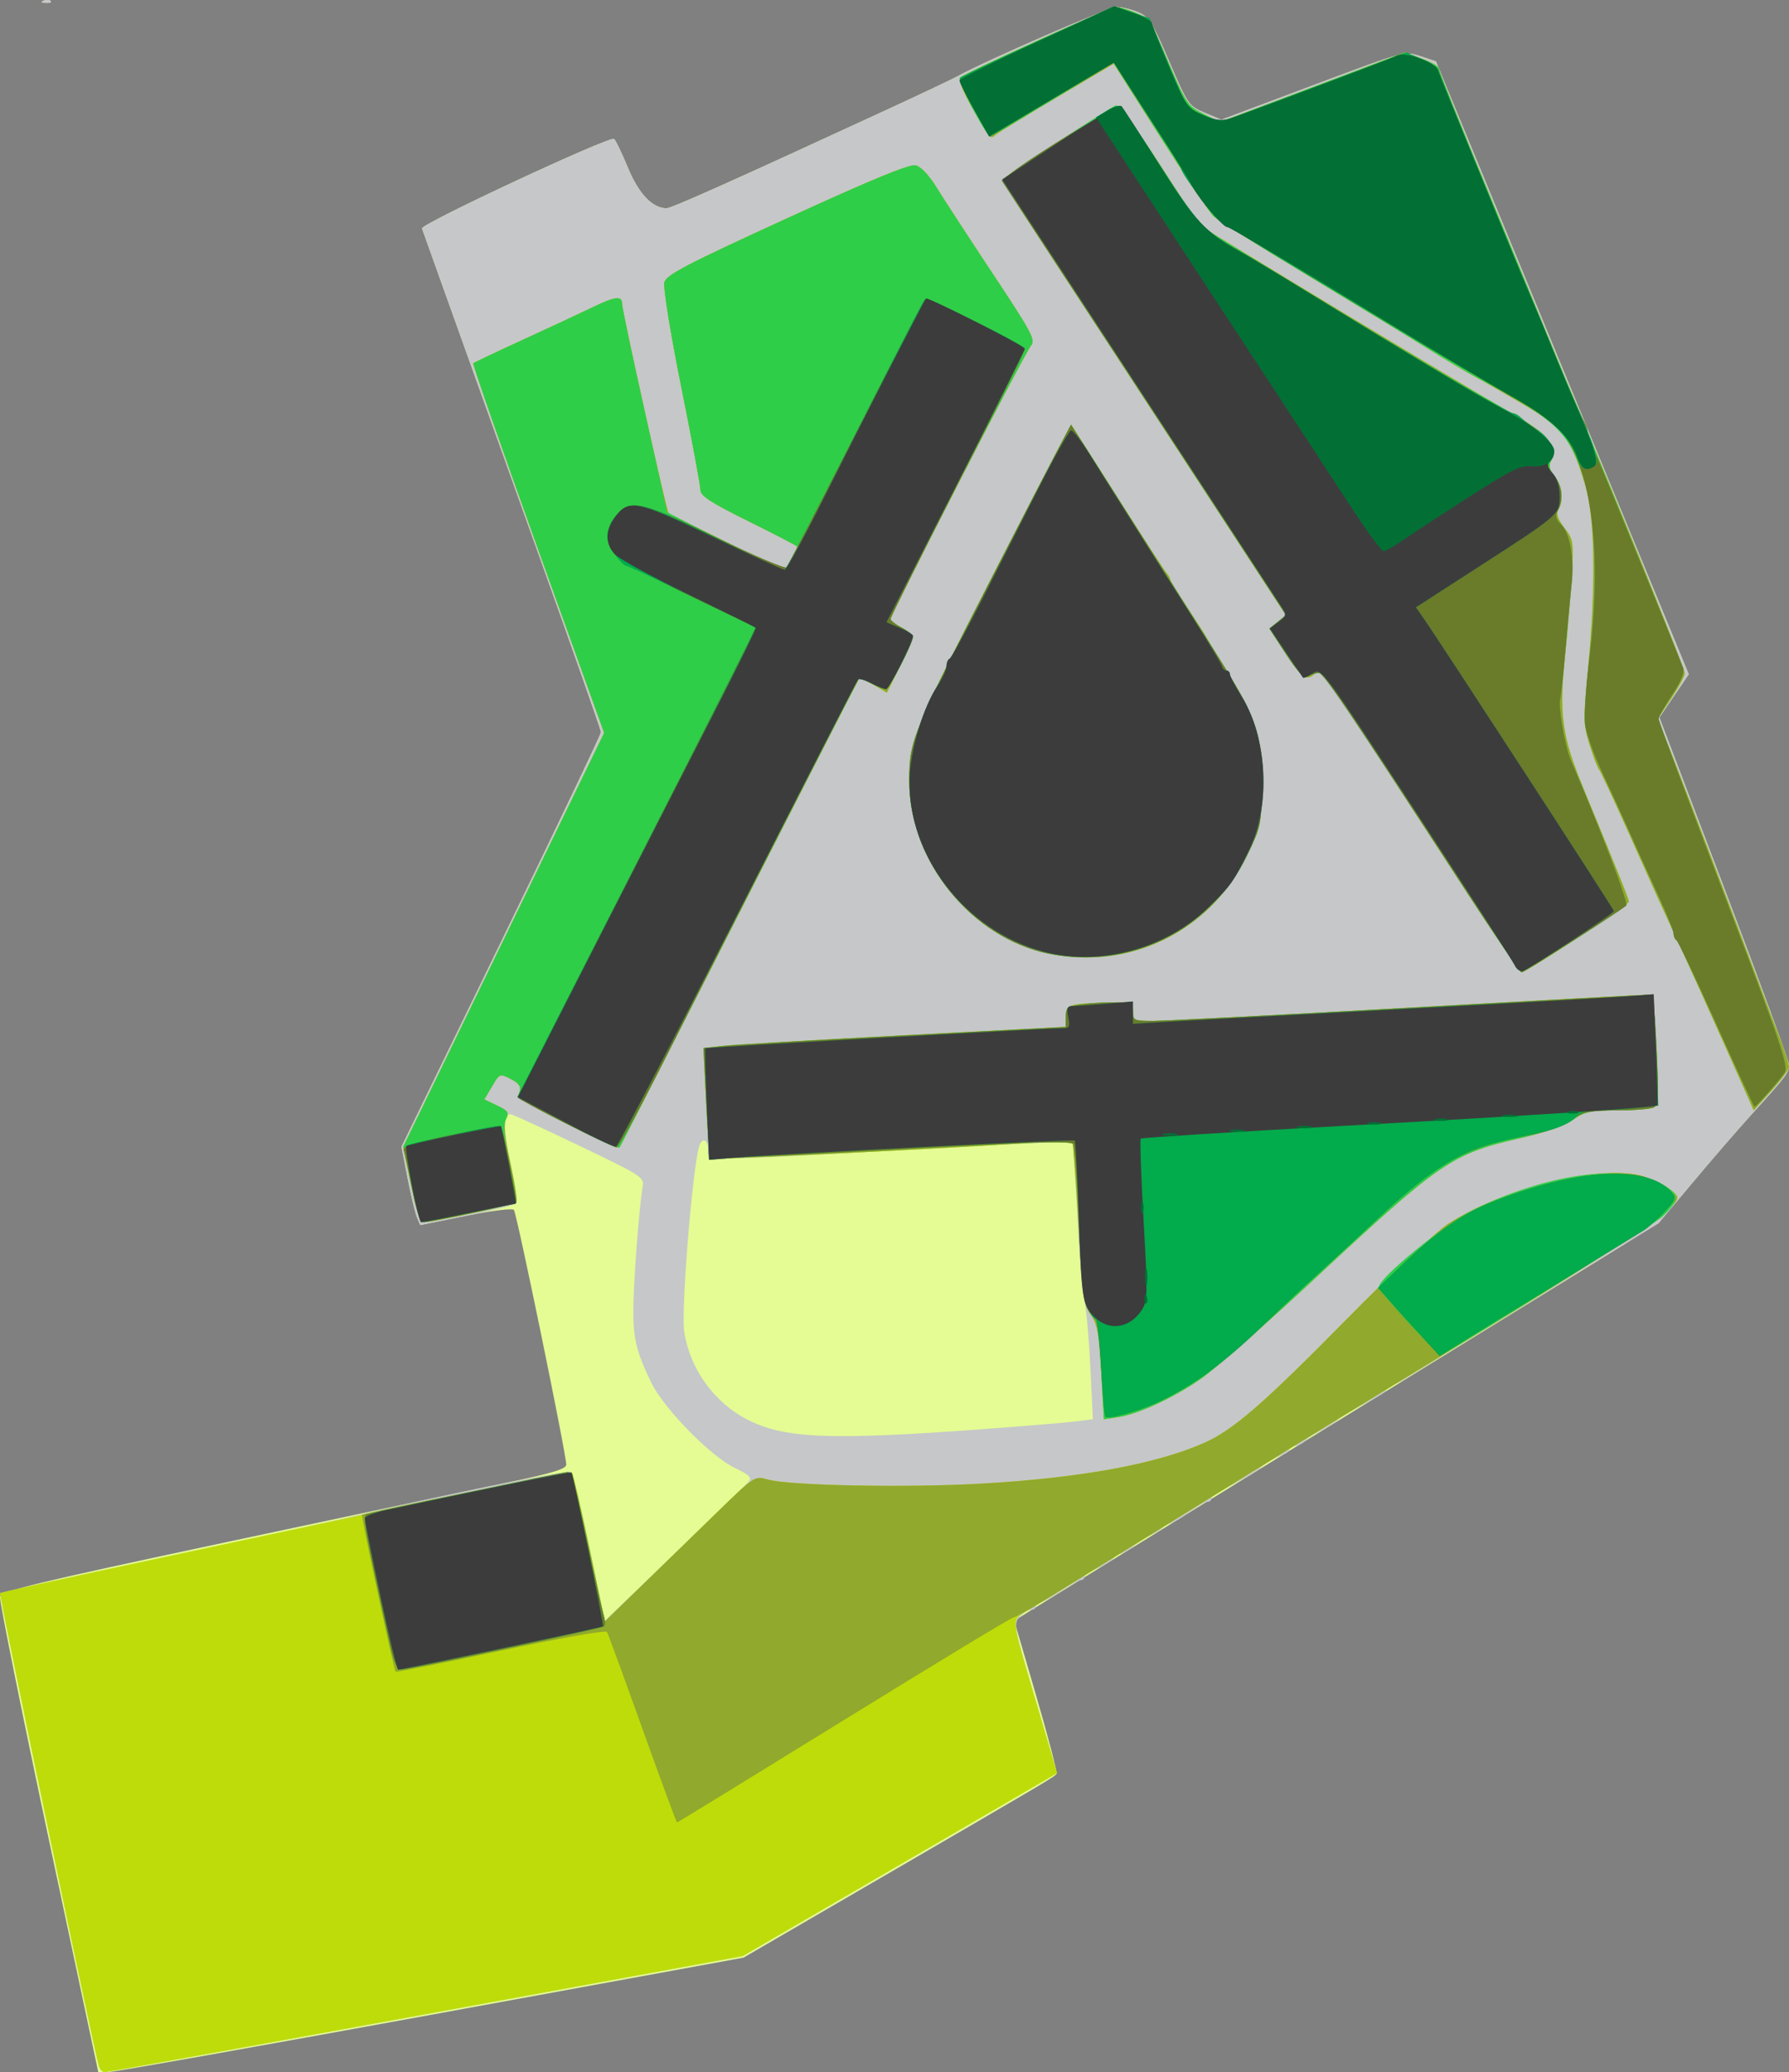 <?xml version="1.0" encoding="UTF-8" standalone="no"?>
<!-- Created with Inkscape (http://www.inkscape.org/) -->

<svg
   xmlns:dc="http://purl.org/dc/elements/1.1/"
   xmlns:cc="http://creativecommons.org/ns#"
   xmlns:rdf="http://www.w3.org/1999/02/22-rdf-syntax-ns#"
   xmlns:svg="http://www.w3.org/2000/svg"
   xmlns="http://www.w3.org/2000/svg"
   xmlns:sodipodi="http://sodipodi.sourceforge.net/DTD/sodipodi-0.dtd"
   xmlns:inkscape="http://www.inkscape.org/namespaces/inkscape"
   version="1.1"
   id="svg3450"
   width="479.825"
   height="555.879"
   viewBox="0 0 479.825 555.879"
   sodipodi:docname="Tloris_botanicni_AAAAAAAAAAAAAAAAAAAAAAAAAA.svg"
   inkscape:version="0.92.5 (2060ec1f9f, 2020-04-08)">
  <rect x="0" y="0" width="479.825" height="555.879" fill="#808080" stroke="none"/>
  <defs
     id="defs3454" />
  <sodipodi:namedview
     pagecolor="#ffffff"
     bordercolor="#666666"
     borderopacity="1"
     objecttolerance="10"
     gridtolerance="10"
     guidetolerance="10"
     inkscape:pageopacity="0"
     inkscape:pageshadow="2"
     inkscape:window-width="1294"
     inkscape:window-height="704"
     id="namedview3452"
     showgrid="false"
     inkscape:zoom="0.82661996"
     inkscape:cx="272.21493"
     inkscape:cy="393.38569"
     inkscape:window-x="72"
     inkscape:window-y="27"
     inkscape:window-maximized="1"
     inkscape:current-layer="svg3450" />
  <path
     style="display:inline;fill:#e4fc93"
     d="M 13.005,493.026 C 5.661,458.46 -0.189,429.364 0.005,428.368 c 0.301,-1.545 9.143,-3.685 60.352,-14.602 33,-7.035 67.088,-14.264 75.75,-16.065 11.984,-2.492 15.754,-3.639 15.766,-4.798 0.029,-2.717 -13.283,-67.497 -14.047,-68.36 -0.407,-0.46 -6.227,0.273 -12.932,1.628 l -12.192,2.463 -0.882,-2.128 c -0.485,-1.17 -1.616,-5.893 -2.512,-10.494 l -1.631,-8.366 26.756,-55.094 c 14.716,-30.302 26.756,-55.565 26.756,-56.141 0,-0.576 -7.986,-23.318 -17.747,-50.54 -9.761,-27.221 -20.469,-57.143 -23.795,-66.493 -3.326,-9.35 -6.236,-17.491 -6.466,-18.092 -0.443,-1.158 50.237,-24.797 51.496,-24.019 0.402,0.248 2.069,3.697 3.705,7.664 2.906,7.046 6.595,10.933 10.386,10.943 1.304,0.004 18.399,-7.647 59.334,-26.552 8.94,-4.129 17.391,-8.134 18.78,-8.899 7.582,-4.181 40.618,-18.545 42.651,-18.545 1.313,0 3.872,0.62 5.685,1.378 2.917,1.219 3.885,2.748 8.384,13.25 4.953,11.559 5.204,11.922 9.522,13.746 l 4.435,1.873 24.585,-9.228 c 24.582,-9.227 24.586,-9.228 28.786,-7.828 l 4.201,1.4 8.23,19.954 c 4.527,10.975 19.782,47.966 33.901,82.202 l 25.671,62.248 -3.936,5.796 -3.936,5.796 17.398,45.795 c 9.569,25.187 17.383,46.542 17.366,47.456 -0.039,2.052 -0.794,3.05 -9.916,13.103 -4.023,4.434 -11.305,12.855 -16.183,18.715 -8.625,10.361 -9.317,10.929 -25.119,20.642 -23.82,14.641 -148.628,91.619 -152.904,94.308 l -3.655,2.298 5.882,20.179 c 3.235,11.099 5.688,20.494 5.45,20.878 -0.48,0.777 -1.883,1.606 -50,29.572 l -33.977,19.747 -83.959,15.36 c -46.177,8.448 -85.113,15.359 -86.523,15.357 l -2.564,-0.002 z M 11.669,0.195 c 0.722,-0.289 1.584,-0.253 1.917,0.079 0.332,0.332 -0.258,0.569 -1.312,0.525 -1.165,-0.048 -1.402,-0.285 -0.604,-0.604 z"
     id="path4023"
     inkscape:connector-curvature="0" />
  <path
     style="display:inline;fill:#c6c7c9"
     d="M 26.489,554.129 C 24.984,548.893 -0.317,427.719 0.023,427.379 c 0.223,-0.223 19.739,-4.489 43.369,-9.479 23.63,-4.991 46.789,-10.02 51.464,-11.176 18.763,-4.639 57.549,-12.541 58.289,-11.876 0.434,0.39 2.648,9.536 4.92,20.324 l 4.131,19.615 18.707,-17.954 c 10.289,-9.875 19.228,-18.581 19.865,-19.349 0.939,-1.131 0.252,-1.826 -3.627,-3.67 -6.48,-3.082 -19.113,-15.976 -22.471,-22.936 -3.983,-8.257 -4.814,-11.607 -4.811,-19.399 0.003,-7.017 1.549,-27.454 2.49,-32.925 0.477,-2.772 0.162,-2.98 -17.061,-11.25 -9.651,-4.634 -17.923,-8.426 -18.383,-8.426 -1.967,0 -1.954,3.882 0.045,13.216 1.188,5.548 1.75,10.321 1.268,10.779 -0.475,0.452 -6.411,1.933 -13.191,3.291 l -12.327,2.469 -0.882,-2.128 c -0.485,-1.17 -1.616,-5.893 -2.512,-10.494 l -1.631,-8.366 26.756,-55.094 c 14.716,-30.302 26.756,-55.565 26.756,-56.141 0,-0.576 -7.986,-23.318 -17.747,-50.54 -9.761,-27.221 -20.469,-57.143 -23.795,-66.493 -3.326,-9.35 -6.236,-17.491 -6.466,-18.092 -0.443,-1.158 50.237,-24.797 51.496,-24.019 0.402,0.248 2.069,3.697 3.705,7.664 2.906,7.046 6.595,10.933 10.386,10.943 1.304,0.004 18.399,-7.647 59.334,-26.552 8.94,-4.129 17.391,-8.134 18.78,-8.899 7.582,-4.181 40.618,-18.545 42.651,-18.545 1.313,0 3.872,0.62 5.685,1.378 2.917,1.219 3.885,2.748 8.384,13.25 4.953,11.559 5.204,11.922 9.522,13.746 l 4.435,1.873 24.585,-9.228 c 24.582,-9.227 24.586,-9.228 28.786,-7.828 l 4.201,1.4 8.23,19.954 c 4.527,10.975 19.782,47.966 33.901,82.202 l 25.671,62.248 -3.936,5.796 -3.936,5.796 17.398,45.795 c 9.569,25.187 17.383,46.542 17.366,47.456 -0.039,2.052 -0.794,3.05 -9.916,13.103 -4.023,4.434 -11.301,12.85 -16.174,18.704 l -8.86,10.642 -33.259,20.375 c -18.293,11.206 -33.934,20.829 -34.759,21.385 -0.825,0.556 -2.288,1.275 -3.25,1.598 -0.963,0.323 -1.75,0.905 -1.75,1.294 0,0.388 -1.913,1.703 -4.25,2.921 -4.722,2.461 -7.992,4.382 -8.75,5.14 -0.723,0.723 -4.25,2.898 -6,3.7 -0.825,0.378 -2.095,1.275 -2.821,1.994 -0.727,0.718 -1.964,1.306 -2.75,1.306 -0.786,0 -1.429,0.398 -1.429,0.883 0,0.486 -0.787,1.148 -1.75,1.471 -1.9,0.638 -5.447,2.773 -6.25,3.761 -0.434,0.534 -4.714,2.985 -11.13,6.371 -1.028,0.543 -1.87,1.33 -1.87,1.75 0,0.42 -0.454,0.763 -1.009,0.763 -0.555,0 -2.872,1.35 -5.15,3 -2.278,1.65 -4.749,3 -5.491,3 -0.742,0 -1.35,0.34 -1.35,0.756 0,0.416 -1.298,1.331 -2.885,2.033 -1.587,0.702 -3.906,2.162 -5.153,3.244 -1.247,1.082 -2.874,1.967 -3.615,1.967 -0.741,0 -1.347,0.343 -1.347,0.763 0,0.764 -2.963,2.57 -6.25,3.81 -0.963,0.363 -1.75,1.058 -1.75,1.544 0,0.486 -0.427,0.883 -0.95,0.883 -0.522,0 -2.95,1.35 -5.395,3 -2.445,1.65 -4.942,3 -5.55,3 -0.608,0 -1.105,0.45 -1.105,1 0,0.55 -0.605,1 -1.345,1 -0.74,0 -2.108,0.843 -3.041,1.874 -1.605,1.773 -1.423,2.808 3.379,19.25 2.791,9.557 5.464,18.55 5.94,19.986 0.853,2.572 0.261,2.961 -41.352,27.173 l -42.217,24.564 -27.432,5.036 c -85.784,15.749 -142.856,26.117 -143.764,26.117 -0.568,0 -1.26,-0.787 -1.536,-1.75 z M 263.357,383.402 c 11.55,-0.852 22.974,-1.805 25.386,-2.118 l 4.386,-0.569 -0.696,-14.168 c -0.383,-7.793 -1.105,-15.743 -1.605,-17.668 -0.5,-1.925 -1.35,-12.215 -1.889,-22.866 -0.539,-10.651 -1.14,-19.525 -1.335,-19.72 -0.195,-0.195 -20.131,0.755 -44.301,2.111 -55.988,3.141 -53.446,3.143 -53.446,-0.025 0,-2.858 -1.616,-3.37 -2.366,-0.75 -1.833,6.409 -4.852,43.992 -3.983,49.598 1.552,10.016 8.008,18.992 16.979,23.605 9.859,5.07 22.17,5.573 62.87,2.571 z M 11.669,0.195 c 0.722,-0.289 1.584,-0.253 1.917,0.079 0.332,0.332 -0.258,0.569 -1.312,0.525 -1.165,-0.048 -1.402,-0.285 -0.604,-0.604 z"
     id="path4021"
     inkscape:connector-curvature="0"
     inkscape:label="ceste" />
  <path
     style="display:inline;fill:#bedc09"
     d="M 26.489,554.129 C 24.999,548.943 -0.319,427.721 0.018,427.384 0.375,427.027 27.283,421.232 124.109,400.659 c 15.814,-3.36 28.998,-5.864 29.298,-5.563 0.3,0.3 2.409,9.393 4.686,20.207 l 4.14,19.661 9.562,-9.291 c 5.259,-5.11 14.293,-13.903 20.076,-19.541 10.475,-10.212 10.527,-10.246 13.978,-9.256 5.823,1.67 37.422,2.276 57.64,1.106 26.371,-1.527 46.51,-5.212 59.367,-10.865 7.816,-3.436 15.884,-10.429 38.268,-33.171 12.226,-12.421 24.221,-23.685 27.364,-25.695 14.209,-9.089 37.893,-15.299 50.267,-13.179 4.346,0.745 11.081,4.493 11.094,6.175 0.026,3.278 -15.989,13.741 -90.262,58.972 -6.177,3.762 -18.882,11.584 -28.232,17.383 -20.814,12.908 -49.484,30.614 -55.306,34.157 -5.081,3.092 -5.274,0.749 2.122,25.764 l 5.364,18.144 -42.158,24.53 -42.158,24.53 -27.432,5.036 c -85.784,15.749 -142.856,26.117 -143.764,26.117 -0.568,0 -1.26,-0.787 -1.536,-1.75 z M 295.361,368.105 c -0.605,-10.485 -1.079,-13.085 -2.811,-15.429 -1.778,-2.405 -2.204,-4.981 -2.901,-17.558 -0.449,-8.107 -1.08,-18.056 -1.401,-22.109 l -0.584,-7.37 -6.653,0.594 c -11.915,1.064 -90.116,5.016 -90.524,4.575 -0.218,-0.236 -0.718,-7.01 -1.111,-15.052 l -0.714,-14.623 5.348,-0.582 c 2.941,-0.32 24.81,-1.597 48.598,-2.837 l 43.25,-2.255 v -2.683 c 0,-3.269 0.507,-3.457 10.25,-3.801 7.741,-0.273 7.75,-0.27 7.75,2.315 0,2.459 0.265,2.588 5.307,2.588 2.919,0 33.381,-1.575 67.693,-3.5 34.312,-1.925 63.363,-3.5 64.558,-3.5 2.098,0 2.198,0.501 2.898,14.635 0.582,11.75 0.461,14.803 -0.616,15.485 -0.737,0.467 -5.141,0.856 -9.787,0.865 -7.407,0.013 -8.898,0.329 -12.12,2.561 -2.303,1.596 -7.593,3.431 -14.177,4.919 -18.071,4.083 -21.441,6.383 -54.486,37.188 -13.479,12.566 -27.492,24.902 -31.14,27.413 -7.438,5.122 -16.808,9.428 -22.266,10.234 l -3.634,0.537 z m -185.136,-50.318 -2.101,-10.092 26.961,-55.545 26.961,-55.545 -17.755,-49.369 c -9.765,-27.153 -17.57,-49.551 -17.344,-49.774 0.226,-0.223 6.261,-3.087 13.411,-6.364 7.15,-3.277 15.447,-7.142 18.437,-8.589 6.333,-3.063 8.063,-3.267 8.063,-0.948 0,1.866 11.91,55.561 12.442,56.093 0.458,0.458 30.646,15.225 31.124,15.225 0.37,0 3.434,-5.56 3.434,-6.231 0,-0.182 -5.85,-3.228 -13,-6.769 -10.294,-5.098 -12.999,-6.861 -12.996,-8.469 0.002,-1.117 -2.313,-13.553 -5.145,-27.636 -2.858,-14.212 -4.879,-26.671 -4.542,-28 0.513,-2.022 5.625,-4.695 32.885,-17.192 22.968,-10.53 32.937,-14.633 34.562,-14.225 1.345,0.338 3.599,2.721 5.482,5.798 1.759,2.874 8.524,13.26 15.034,23.081 10.616,16.015 11.685,18.025 10.371,19.5 -1.546,1.734 -37.652,72.071 -37.652,73.349 0,0.409 1.35,1.442 3,2.295 1.65,0.853 3,2.001 3,2.551 0,0.55 -1.573,4.124 -3.497,7.943 l -3.497,6.943 -3.546,-2.092 c -1.95,-1.151 -3.685,-1.924 -3.856,-1.718 -0.355,0.428 -19.06,37.059 -45.639,89.374 -10.06,19.8 -18.462,36.207 -18.672,36.461 -0.21,0.253 -6.464,-2.57 -13.897,-6.275 -11.566,-5.764 -13.427,-7.013 -12.905,-8.659 0.458,-1.442 -0.132,-2.307 -2.353,-3.456 -2.931,-1.516 -2.987,-1.494 -5.032,1.973 l -2.068,3.506 3.43,1.636 c 2.917,1.391 3.277,1.921 2.409,3.545 -0.743,1.388 -0.429,4.635 1.153,11.904 1.196,5.497 1.921,10.248 1.611,10.558 -0.602,0.602 -22.114,5.196 -24.656,5.266 -1.123,0.031 -2.06,-2.572 -3.617,-10.05 z m 352.679,-36.673 c -4.1,-9.205 -9.426,-21.011 -11.836,-26.236 -5.394,-11.693 -6.336,-13.772 -14.713,-32.5 -3.691,-8.25 -7.062,-15.45 -7.491,-16 -0.429,-0.55 -1.582,-3.566 -2.561,-6.702 -1.654,-5.299 -1.679,-6.749 -0.362,-20.5 2.145,-22.398 1.856,-40.118 -0.801,-49.107 -3.615,-12.229 -6.053,-15.404 -16.566,-21.577 -5.068,-2.976 -11.015,-6.378 -13.215,-7.56 -2.2,-1.182 -8.05,-4.682 -13,-7.777 -4.95,-3.095 -19.346,-11.877 -31.991,-19.515 -12.645,-7.638 -23.811,-14.63 -24.813,-15.536 -1.002,-0.907 -7.453,-10.504 -14.335,-21.327 l -12.513,-19.678 -15.174,8.992 c -8.346,4.946 -15.771,9.48 -16.5,10.076 -1.512,1.235 -1.417,1.349 -6.787,-8.135 -1.976,-3.491 -3.209,-6.727 -2.74,-7.191 1.341,-1.327 40.297,-18.962 41.888,-18.962 0.784,0 3.121,0.69 5.195,1.534 3.509,1.427 4.116,2.343 8.773,13.239 4.754,11.123 5.221,11.814 9.403,13.895 l 4.401,2.19 5.597,-2.074 c 3.078,-1.141 14.225,-5.34 24.771,-9.332 l 19.174,-7.258 4.576,1.646 c 2.517,0.905 4.576,2.073 4.576,2.596 0,0.523 5.686,14.701 12.636,31.508 6.95,16.806 14.835,35.91 17.522,42.452 2.687,6.542 5.597,13.517 6.466,15.5 0.869,1.983 1.925,4.505 2.347,5.605 0.422,1.1 1.709,4.25 2.86,7 10.202,24.376 24.169,59.181 24.169,60.23 0,0.716 -1.631,3.757 -3.623,6.758 l -3.623,5.457 3.086,7.777 c 2.655,6.691 17.75,46.312 24.68,64.777 1.238,3.3 3.428,9.091 4.867,12.869 1.438,3.778 2.595,7.378 2.572,8 -0.024,0.622 -2.161,3.487 -4.75,6.367 l -4.707,5.236 z M 393.357,239.275 c -30.885,-47.537 -37.703,-57.936 -38.582,-58.846 -0.577,-0.598 -1.363,-0.505 -2.118,0.25 -2.185,2.185 -3.523,1.264 -7.883,-5.428 l -4.318,-6.628 2.215,-1.794 2.215,-1.794 -20.145,-30.828 C 313.661,117.251 301.793,99.104 298.369,93.879 276.734,60.872 268.857,48.703 268.857,48.285 c 0,-0.827 29.183,-19.665 30.657,-19.788 0.79,-0.066 5.956,6.927 11.734,15.882 l 10.323,16 20.393,12.426 c 21.07,12.839 56.893,34.307 66.036,39.574 6.797,3.915 9.588,7.601 8.149,10.758 -0.842,1.849 -0.676,2.785 0.826,4.64 1.999,2.469 2.441,6.67 0.949,9.027 -0.622,0.983 -0.112,2.461 1.648,4.769 2.444,3.204 2.526,3.748 1.97,13.075 -0.319,5.352 -1.097,14.681 -1.73,20.731 -1.705,16.302 -0.948,21.93 4.843,36 10.387,25.238 12.201,29.775 12.201,30.524 0,0.844 -27.544,18.994 -28.755,18.948 -0.41,-0.015 -7.045,-9.725 -14.745,-21.576 z m -112,16.57 c -20.86,-4.25 -37.5,-24.834 -37.5,-46.39 0,-10.882 1.244,-13.899 23.954,-58.076 16.484,-32.066 19.356,-37.524 19.606,-37.255 0.129,0.14 5.653,8.805 12.274,19.255 6.621,10.45 12.517,19.544 13.103,20.208 0.585,0.664 1.064,1.485 1.064,1.825 0,0.339 2.137,3.846 4.749,7.792 2.612,3.946 4.907,7.536 5.101,7.978 0.194,0.442 2.797,4.697 5.785,9.457 7.535,12.003 9.765,19.793 9.132,31.904 -0.446,8.525 -0.891,10.246 -4.567,17.665 -9.776,19.729 -31.006,30.057 -52.7,25.637 z"
     id="path4019"
     inkscape:connector-curvature="0"
     inkscape:label="sadna" />
  <path
     style="display:inline;fill:#91a92c"
     d="m 172.319,463.796 c -4.929,-13.795 -9.217,-25.5 -9.528,-26.011 -0.323,-0.531 -12.538,1.62 -28.484,5.015 -15.355,3.269 -28.047,5.815 -28.205,5.657 -0.444,-0.444 -9.312,-41.854 -9.012,-42.08 0.942,-0.71 55.887,-11.711 56.322,-11.276 0.297,0.297 2.404,9.388 4.681,20.202 l 4.14,19.661 9.562,-9.291 c 5.259,-5.11 14.293,-13.903 20.076,-19.541 10.475,-10.212 10.527,-10.246 13.978,-9.256 5.823,1.67 37.422,2.276 57.64,1.106 26.371,-1.527 46.51,-5.212 59.367,-10.865 7.816,-3.436 15.884,-10.429 38.268,-33.171 12.226,-12.421 24.221,-23.685 27.364,-25.695 14.209,-9.089 37.893,-15.299 50.267,-13.179 4.346,0.745 11.081,4.493 11.094,6.175 0.026,3.278 -15.989,13.741 -90.262,58.972 -6.177,3.762 -18.657,11.45 -27.732,17.085 -14.782,9.179 -26.468,16.407 -51.323,31.747 -4.303,2.656 -8.223,4.828 -8.711,4.828 -0.488,0 -20.919,12.375 -45.403,27.5 -24.483,15.125 -44.655,27.5 -44.827,27.5 -0.171,0 -4.345,-11.287 -9.274,-25.082 z m 123.041,-95.691 c -0.605,-10.485 -1.079,-13.085 -2.811,-15.429 -1.778,-2.405 -2.204,-4.981 -2.901,-17.558 -0.449,-8.107 -1.08,-18.056 -1.401,-22.109 l -0.584,-7.37 -6.653,0.594 c -11.915,1.064 -90.116,5.016 -90.524,4.575 -0.218,-0.236 -0.718,-7.01 -1.111,-15.052 l -0.714,-14.623 5.348,-0.582 c 2.941,-0.32 24.81,-1.597 48.598,-2.837 l 43.25,-2.255 v -2.683 c 0,-3.269 0.507,-3.457 10.25,-3.801 7.741,-0.273 7.75,-0.27 7.75,2.315 0,2.459 0.265,2.588 5.307,2.588 2.919,0 33.381,-1.575 67.693,-3.5 34.312,-1.925 63.363,-3.5 64.558,-3.5 2.098,0 2.198,0.501 2.898,14.635 0.582,11.75 0.461,14.803 -0.616,15.485 -0.737,0.467 -5.141,0.856 -9.787,0.865 -7.407,0.013 -8.898,0.329 -12.12,2.561 -2.303,1.596 -7.593,3.431 -14.177,4.919 -18.071,4.083 -21.441,6.383 -54.486,37.188 -13.479,12.566 -27.492,24.902 -31.14,27.413 -7.438,5.122 -16.808,9.428 -22.266,10.234 l -3.634,0.537 z m -185.136,-50.318 -2.101,-10.092 26.961,-55.545 26.961,-55.545 -17.755,-49.369 c -9.765,-27.153 -17.57,-49.551 -17.344,-49.774 0.226,-0.223 6.261,-3.087 13.411,-6.364 7.15,-3.277 15.447,-7.142 18.437,-8.589 6.333,-3.063 8.063,-3.267 8.063,-0.948 0,1.866 11.91,55.561 12.442,56.093 0.458,0.458 30.646,15.225 31.124,15.225 0.37,0 3.434,-5.56 3.434,-6.231 0,-0.182 -5.85,-3.228 -13,-6.769 -10.294,-5.098 -12.999,-6.861 -12.996,-8.469 0.002,-1.117 -2.313,-13.553 -5.145,-27.636 -2.858,-14.212 -4.879,-26.671 -4.542,-28 0.513,-2.022 5.625,-4.695 32.885,-17.192 22.968,-10.53 32.937,-14.633 34.562,-14.225 1.345,0.338 3.599,2.721 5.482,5.798 1.759,2.874 8.524,13.26 15.034,23.081 10.616,16.015 11.685,18.025 10.371,19.5 -1.546,1.734 -37.652,72.071 -37.652,73.349 0,0.409 1.35,1.442 3,2.295 1.65,0.853 3,2.001 3,2.551 0,0.55 -1.573,4.124 -3.497,7.943 l -3.497,6.943 -3.546,-2.092 c -1.95,-1.151 -3.685,-1.924 -3.856,-1.718 -0.355,0.428 -19.06,37.059 -45.639,89.374 -10.06,19.8 -18.462,36.207 -18.672,36.461 -0.21,0.253 -6.464,-2.57 -13.897,-6.275 -11.566,-5.764 -13.427,-7.013 -12.905,-8.659 0.458,-1.442 -0.132,-2.307 -2.353,-3.456 -2.931,-1.516 -2.987,-1.494 -5.032,1.973 l -2.068,3.506 3.43,1.636 c 2.917,1.391 3.277,1.921 2.409,3.545 -0.743,1.388 -0.429,4.635 1.153,11.904 1.196,5.497 1.921,10.248 1.611,10.558 -0.602,0.602 -22.114,5.196 -24.656,5.266 -1.123,0.031 -2.06,-2.572 -3.617,-10.05 z m 352.679,-36.673 c -4.1,-9.205 -9.426,-21.011 -11.836,-26.236 -5.394,-11.693 -6.336,-13.772 -14.713,-32.5 -3.691,-8.25 -7.062,-15.45 -7.491,-16 -0.429,-0.55 -1.582,-3.566 -2.561,-6.702 -1.654,-5.299 -1.679,-6.749 -0.362,-20.5 2.145,-22.398 1.856,-40.118 -0.801,-49.107 -3.615,-12.229 -6.053,-15.404 -16.566,-21.577 -5.068,-2.976 -11.015,-6.378 -13.215,-7.56 -2.2,-1.182 -8.05,-4.682 -13,-7.777 -4.95,-3.095 -19.346,-11.877 -31.991,-19.515 -12.645,-7.638 -23.811,-14.63 -24.813,-15.536 -1.002,-0.907 -7.453,-10.504 -14.335,-21.327 l -12.513,-19.678 -15.174,8.992 c -8.346,4.946 -15.771,9.48 -16.5,10.076 -1.512,1.235 -1.417,1.349 -6.787,-8.135 -1.976,-3.491 -3.209,-6.727 -2.74,-7.191 1.341,-1.327 40.297,-18.962 41.888,-18.962 0.784,0 3.121,0.69 5.195,1.534 3.509,1.427 4.116,2.343 8.773,13.239 4.754,11.123 5.221,11.814 9.403,13.895 l 4.401,2.19 5.597,-2.074 c 3.078,-1.141 14.225,-5.34 24.771,-9.332 l 19.174,-7.258 4.576,1.646 c 2.517,0.905 4.576,2.073 4.576,2.596 0,0.523 5.686,14.701 12.636,31.508 6.95,16.806 14.835,35.91 17.522,42.452 2.687,6.542 5.597,13.517 6.466,15.5 0.869,1.983 1.925,4.505 2.347,5.605 0.422,1.1 1.709,4.25 2.86,7 10.202,24.376 24.169,59.181 24.169,60.23 0,0.716 -1.631,3.757 -3.623,6.758 l -3.623,5.457 3.086,7.777 c 2.655,6.691 17.75,46.312 24.68,64.777 1.238,3.3 3.428,9.091 4.867,12.869 1.438,3.778 2.595,7.378 2.572,8 -0.024,0.622 -2.161,3.487 -4.75,6.367 l -4.707,5.236 z M 393.357,239.275 c -30.885,-47.537 -37.703,-57.936 -38.582,-58.846 -0.577,-0.598 -1.363,-0.505 -2.118,0.25 -2.185,2.185 -3.523,1.264 -7.883,-5.428 l -4.318,-6.628 2.215,-1.794 2.215,-1.794 -20.145,-30.828 C 313.661,117.251 301.793,99.104 298.369,93.879 276.734,60.872 268.857,48.703 268.857,48.285 c 0,-0.827 29.183,-19.665 30.657,-19.788 0.79,-0.066 5.956,6.927 11.734,15.882 l 10.323,16 20.393,12.426 c 21.07,12.839 56.893,34.307 66.036,39.574 6.797,3.915 9.588,7.601 8.149,10.758 -0.842,1.849 -0.676,2.785 0.826,4.64 1.999,2.469 2.441,6.67 0.949,9.027 -0.622,0.983 -0.112,2.461 1.648,4.769 2.444,3.204 2.526,3.748 1.97,13.075 -0.319,5.352 -1.097,14.681 -1.73,20.731 -1.705,16.302 -0.948,21.93 4.843,36 10.387,25.238 12.201,29.775 12.201,30.524 0,0.844 -27.544,18.994 -28.755,18.948 -0.41,-0.015 -7.045,-9.725 -14.745,-21.576 z m -112,16.57 c -20.86,-4.25 -37.5,-24.834 -37.5,-46.39 0,-10.882 1.244,-13.899 23.954,-58.076 16.484,-32.066 19.356,-37.524 19.606,-37.255 0.129,0.14 5.653,8.805 12.274,19.255 6.621,10.45 12.517,19.544 13.103,20.208 0.585,0.664 1.064,1.485 1.064,1.825 0,0.339 2.137,3.846 4.749,7.792 2.612,3.946 4.907,7.536 5.101,7.978 0.194,0.442 2.797,4.697 5.785,9.457 7.535,12.003 9.765,19.793 9.132,31.904 -0.446,8.525 -0.891,10.246 -4.567,17.665 -9.776,19.729 -31.006,30.057 -52.7,25.637 z"
     id="path4017"
     inkscape:connector-curvature="0" />
  <path
     style="display:inline;fill:#2fce49"
     d="m 104.474,440.629 c -6.654,-30.453 -7.286,-33.939 -6.228,-34.34 1.644,-0.623 52.835,-11.41 54.145,-11.41 0.645,0 2.705,7.532 4.855,17.75 2.054,9.762 4.13,18.978 4.613,20.478 0.484,1.5 0.537,2.939 0.118,3.198 -1.029,0.636 -52.408,11.574 -54.367,11.574 -1.115,0 -1.999,-2.044 -3.136,-7.25 z m 190.861,-73.329 c -0.395,-7.382 -1.063,-13.421 -1.484,-13.421 -0.421,0 -1.448,-1.462 -2.282,-3.25 -1.097,-2.351 -1.714,-8.681 -2.231,-22.881 -0.393,-10.797 -1.047,-20.168 -1.452,-20.824 -0.567,-0.917 -11.909,-0.576 -48.958,1.472 -26.521,1.466 -48.355,2.512 -48.519,2.324 -0.164,-0.188 -0.615,-6.917 -1.001,-14.953 l -0.703,-14.612 5.827,-0.589 c 3.205,-0.324 25.064,-1.595 48.577,-2.824 l 42.75,-2.234 v -2.683 c 0,-2.324 0.502,-2.766 3.75,-3.303 2.062,-0.341 6.112,-0.625 9,-0.631 4.936,-0.01 5.25,0.138 5.25,2.489 0,2.355 0.31,2.5 5.354,2.5 2.945,0 33.657,-1.574 68.25,-3.497 34.593,-1.923 63.623,-3.498 64.512,-3.5 1.381,-0.003 1.721,2.122 2.34,14.632 0.582,11.75 0.461,14.803 -0.616,15.485 -0.737,0.467 -5.141,0.856 -9.787,0.865 -7.407,0.013 -8.898,0.329 -12.12,2.561 -2.303,1.596 -7.593,3.431 -14.177,4.919 -18.071,4.083 -21.441,6.383 -54.486,37.188 -13.479,12.566 -27.492,24.902 -31.14,27.413 -7.446,5.127 -16.808,9.428 -22.283,10.237 l -3.652,0.539 z m 82.619,-12.166 c -4.443,-4.815 -8.082,-9.292 -8.087,-9.948 -0.018,-2.391 17.87,-17.009 25.204,-20.596 21.921,-10.721 43.707,-12.914 53.116,-5.346 2.094,1.684 1.398,3.721 -2.487,7.28 -1.673,1.532 -50.102,31.889 -59.004,36.986 -0.364,0.209 -4.298,-3.56 -8.741,-8.376 z m -267.697,-37.422 -2.06,-10.167 26.924,-55.47 26.924,-55.47 -17.755,-49.369 c -9.765,-27.153 -17.57,-49.551 -17.344,-49.774 0.226,-0.223 6.261,-3.087 13.411,-6.364 7.15,-3.277 15.447,-7.142 18.437,-8.589 6.333,-3.063 8.063,-3.267 8.063,-0.948 0,0.925 2.7,13.742 6,28.481 3.3,14.739 6,26.997 6,27.239 0,0.399 30.797,15.597 31.606,15.597 0.342,0 3.394,-5.604 3.394,-6.231 0,-0.182 -5.85,-3.228 -13,-6.769 -10.294,-5.098 -12.999,-6.861 -12.996,-8.469 0.002,-1.117 -2.313,-13.553 -5.145,-27.636 -2.858,-14.212 -4.879,-26.671 -4.542,-28 0.513,-2.022 5.625,-4.695 32.885,-17.192 22.968,-10.53 32.937,-14.633 34.562,-14.225 1.345,0.338 3.599,2.721 5.482,5.798 1.759,2.874 8.524,13.26 15.034,23.081 10.664,16.087 11.689,18.019 10.349,19.5 -1.6,1.768 -37.631,71.935 -37.631,73.283 0,0.445 1.35,1.508 3,2.361 1.65,0.853 3,1.981 3,2.507 0,1.674 -6.395,13.993 -7.264,13.993 -0.459,0 -2.204,-0.708 -3.878,-1.574 -1.674,-0.866 -3.168,-1.428 -3.32,-1.25 -0.362,0.424 -22.659,44.101 -45.6,89.324 -10.044,19.8 -18.434,36.207 -18.644,36.461 -0.21,0.253 -6.464,-2.57 -13.897,-6.275 -11.566,-5.764 -13.427,-7.013 -12.905,-8.659 0.458,-1.442 -0.132,-2.307 -2.353,-3.456 -2.931,-1.516 -2.987,-1.494 -5.032,1.973 l -2.068,3.506 3.394,1.619 c 3.015,1.438 3.279,1.872 2.363,3.883 -0.768,1.686 -0.494,4.759 1.073,12.037 1.157,5.375 1.945,9.932 1.75,10.128 -0.454,0.454 -23.206,5.283 -24.891,5.283 -0.805,0 -2.019,-3.711 -3.327,-10.167 z m 350.121,-42.89 c -5.442,-12.131 -10.261,-22.283 -10.707,-22.559 -0.447,-0.276 -0.812,-1.106 -0.812,-1.844 0,-0.738 -1.738,-5.099 -3.862,-9.691 -2.124,-4.592 -5.566,-12.174 -7.648,-16.849 -2.082,-4.675 -5.578,-12.325 -7.769,-17 -2.191,-4.675 -4.205,-10.388 -4.476,-12.696 -0.271,-2.308 0.296,-10.558 1.259,-18.334 2.23,-18.003 1.655,-37.336 -1.398,-46.99 -4.092,-12.94 -7.45,-16.159 -28.606,-27.419 -2.75,-1.464 -9.05,-5.196 -14,-8.294 -4.95,-3.098 -19.35,-11.889 -32,-19.536 -12.65,-7.647 -23.816,-14.635 -24.814,-15.53 -0.998,-0.895 -7.458,-10.538 -14.356,-21.43 l -12.542,-19.803 -3.144,1.908 c -23.116,14.029 -29.987,18.104 -30.151,17.885 -3.013,-4.024 -8.556,-15.095 -7.889,-15.756 1.37,-1.357 40.308,-19.005 41.931,-19.005 0.784,0 3.121,0.69 5.195,1.534 3.509,1.427 4.116,2.343 8.773,13.239 4.754,11.123 5.221,11.814 9.403,13.895 l 4.401,2.19 5.597,-2.074 c 3.078,-1.141 14.225,-5.34 24.771,-9.332 l 19.174,-7.258 4.576,1.646 c 2.517,0.905 4.576,2.073 4.576,2.596 0,0.523 5.686,14.701 12.636,31.508 6.95,16.806 14.835,35.91 17.522,42.452 2.687,6.542 5.597,13.517 6.466,15.5 0.869,1.983 1.925,4.505 2.347,5.605 0.422,1.1 1.683,4.25 2.802,7 9.231,22.681 23.263,57.337 23.802,58.783 0.438,1.175 -0.57,3.642 -2.956,7.235 -1.991,2.998 -3.62,5.908 -3.62,6.466 0,0.558 7.893,21.725 17.541,47.038 15.187,39.848 17.367,46.269 16.25,47.848 -1.686,2.384 -7.637,9.13 -8.053,9.13 -0.178,0 -4.776,-9.926 -10.218,-22.057 z M 393.357,239.252 c -32.488,-50.008 -38.477,-58.866 -39.706,-58.735 -0.712,0.076 -2.015,0.436 -2.895,0.8 -1.192,0.492 -2.71,-1.043 -5.951,-6.017 l -4.351,-6.678 2.232,-1.807 2.232,-1.807 -16.918,-25.909 C 318.696,124.849 306.832,106.708 301.636,98.785 273.843,56.4 268.857,48.718 268.857,48.282 c 0,-0.546 28.448,-19.254 30.44,-20.019 0.841,-0.323 5.018,5.305 11.684,15.738 9.273,14.514 10.96,16.604 15.876,19.656 24.791,15.397 61.47,37.52 70.5,42.522 17.114,9.48 20.971,13.082 18.65,17.418 -0.707,1.321 -0.457,2.417 0.945,4.149 2.104,2.598 2.454,6.238 0.883,9.174 -0.793,1.482 -0.585,2.349 0.928,3.862 2.319,2.319 3.513,9.123 2.769,15.789 -0.295,2.643 -1.022,10.431 -1.616,17.306 -0.594,6.875 -1.242,12.95 -1.439,13.5 -0.645,1.799 1.229,12.834 2.794,16.458 7.756,17.956 15.574,38.444 14.908,39.066 -1.632,1.526 -27.405,17.975 -28.105,17.937 -0.395,-0.021 -7.018,-9.736 -14.718,-21.588 z m -112,16.592 c -20.807,-4.239 -37.5,-24.889 -37.5,-46.39 0,-10.881 0.767,-12.738 23.986,-58.076 5.633,-11 12.305,-23.934 14.825,-28.742 l 4.583,-8.742 6.053,9.48 c 3.329,5.214 8.679,13.648 11.89,18.742 3.21,5.094 10.973,17.363 17.25,27.263 15.004,23.661 15.873,25.876 15.895,40.5 0.017,11.251 -0.064,11.671 -3.749,19.388 -9.588,20.081 -31.479,31.01 -53.234,26.578 z"
     id="path4015"
     inkscape:connector-curvature="0" />
  <path
     style="display:inline;fill:#6a7b2a"
     d="m 104.474,440.629 c -6.654,-30.453 -7.286,-33.939 -6.228,-34.34 1.644,-0.623 52.835,-11.41 54.145,-11.41 0.645,0 2.705,7.532 4.855,17.75 2.054,9.762 4.13,18.978 4.613,20.478 0.484,1.5 0.537,2.939 0.118,3.198 -1.029,0.636 -52.408,11.574 -54.367,11.574 -1.115,0 -1.999,-2.044 -3.136,-7.25 z m 191.976,-60.599 c -0.227,-0.367 -0.739,-6.401 -1.138,-13.409 -0.399,-7.008 -1.064,-12.742 -1.477,-12.742 -0.413,0 -1.433,-1.462 -2.267,-3.25 -1.097,-2.351 -1.714,-8.681 -2.231,-22.881 -0.393,-10.797 -1.047,-20.168 -1.452,-20.824 -0.567,-0.917 -11.909,-0.576 -48.958,1.472 -26.521,1.466 -48.355,2.512 -48.519,2.324 -0.164,-0.188 -0.615,-6.917 -1.001,-14.953 l -0.703,-14.612 5.827,-0.589 c 3.205,-0.324 25.064,-1.595 48.577,-2.824 l 42.75,-2.234 v -2.683 c 0,-2.324 0.502,-2.766 3.75,-3.303 2.062,-0.341 6.112,-0.625 9,-0.631 4.936,-0.01 5.25,0.138 5.25,2.489 0,2.355 0.31,2.5 5.354,2.5 2.945,0 33.657,-1.574 68.25,-3.497 34.593,-1.923 63.623,-3.498 64.512,-3.5 1.381,-0.003 1.721,2.122 2.34,14.632 0.582,11.75 0.461,14.803 -0.616,15.485 -0.737,0.467 -5.217,0.856 -9.956,0.865 -6.769,0.012 -9.126,0.405 -11,1.833 -2.871,2.188 -6.994,3.775 -12.385,4.767 -17.469,3.215 -24.723,7.255 -41.647,23.192 -4.594,4.326 -11.278,10.499 -14.853,13.718 -3.575,3.219 -10.1,9.345 -14.5,13.613 -10.968,10.639 -19.296,16.744 -28.995,21.255 -5.186,2.412 -13.383,4.644 -13.911,3.788 z m 82.284,-24.331 c -4.058,-4.424 -7.713,-8.626 -8.124,-9.337 -0.494,-0.855 1.876,-3.748 7,-8.546 8.721,-8.166 15.191,-12.517 23.246,-15.634 22.496,-8.703 40.795,-9.713 47.228,-2.604 1.598,1.766 1.515,2.053 -1.59,5.441 -1.802,1.967 -4.371,4.251 -5.707,5.075 -16.047,9.893 -33.517,20.611 -35.698,21.901 -1.503,0.889 -6.388,3.896 -10.855,6.682 l -8.123,5.066 z M 110.519,318.879 c -0.949,-4.95 -1.956,-9.6 -2.237,-10.334 -0.381,-0.993 2.84,-2.04 12.602,-4.096 7.212,-1.52 13.249,-2.607 13.414,-2.416 0.561,0.646 4.533,20.206 4.175,20.563 -0.46,0.46 -23.217,5.283 -24.927,5.283 -0.846,0 -1.908,-3.157 -3.028,-9 z m 41.087,-17.56 c -7.013,-3.55 -12.75,-6.657 -12.75,-6.904 0,-0.247 14.4,-28.669 32,-63.16 17.6,-34.491 31.887,-62.801 31.75,-62.911 -0.137,-0.11 -8.125,-3.963 -17.75,-8.562 -9.625,-4.599 -18.512,-9.496 -19.749,-10.882 -2.904,-3.255 -2.86,-7.202 0.119,-10.665 3.854,-4.48 7.021,-3.78 27.048,5.977 9.855,4.801 18.245,8.378 18.644,7.949 0.399,-0.43 8.713,-16.531 18.476,-35.781 9.763,-19.25 18.078,-35.37 18.477,-35.822 0.831,-0.94 26.983,11.873 26.983,13.219 0,0.486 -8.1,16.757 -18,36.158 -9.9,19.401 -18,35.638 -18,36.084 0,0.445 1.35,1.508 3,2.361 1.65,0.853 3,1.981 3,2.507 0,1.674 -6.395,13.993 -7.264,13.993 -0.459,0 -2.204,-0.708 -3.878,-1.574 -1.674,-0.866 -3.179,-1.428 -3.344,-1.25 -0.445,0.478 -36.601,71.375 -51.291,100.574 -6.987,13.887 -13.158,25.227 -13.713,25.198 -0.555,-0.029 -6.747,-2.957 -13.759,-6.508 z m 308.77,-26.497 c -5.442,-12.131 -10.261,-22.283 -10.707,-22.559 -0.447,-0.276 -0.812,-1.106 -0.812,-1.844 0,-0.738 -1.738,-5.099 -3.862,-9.691 -2.124,-4.592 -5.566,-12.174 -7.648,-16.849 -2.082,-4.675 -5.578,-12.325 -7.769,-17 -2.191,-4.675 -4.205,-10.388 -4.476,-12.696 -0.271,-2.308 0.296,-10.558 1.259,-18.334 3.303,-26.662 0.622,-49.384 -7.009,-59.389 -1.541,-2.02 -5.995,-5.512 -9.898,-7.761 -6.515,-3.753 -28.848,-16.911 -32.762,-19.303 -0.916,-0.56 -11.941,-7.215 -24.5,-14.789 C 339.632,67.033 328.384,60.137 327.195,59.284 325.273,57.903 316.857,46.551 316.857,45.338 c 0,-0.263 -2.416,-4.186 -5.368,-8.719 -2.952,-4.532 -7.018,-10.862 -9.035,-14.065 l -3.667,-5.824 -4.715,2.759 c -2.593,1.517 -10.1,6.006 -16.681,9.976 l -11.966,7.217 -4.315,-7.57 c -2.373,-4.164 -3.963,-7.882 -3.534,-8.263 0.429,-0.381 9.867,-4.85 20.973,-9.93 l 20.192,-9.238 4.808,1.616 4.808,1.616 4.949,12.024 c 4.828,11.73 5.057,12.072 9.374,13.982 l 4.425,1.957 25.044,-9.391 25.044,-9.391 4.332,1.857 c 2.382,1.021 4.332,2.302 4.332,2.847 0,0.803 20.63,51.464 25.484,62.581 0.72,1.65 2.756,6.6 4.524,11 3.422,8.516 7.509,17.877 9.054,20.736 0.516,0.955 0.938,2.197 0.938,2.761 0,0.563 0.843,2.932 1.874,5.264 1.781,4.029 22.302,54.265 23.701,58.022 0.438,1.175 -0.57,3.642 -2.956,7.235 -1.991,2.998 -3.62,5.908 -3.62,6.466 0,0.558 7.893,21.725 17.541,47.038 15.187,39.848 17.367,46.269 16.25,47.848 -1.686,2.384 -7.637,9.13 -8.053,9.13 -0.178,0 -4.776,-9.926 -10.218,-22.057 z M 393.357,239.252 c -32.488,-50.008 -38.477,-58.866 -39.706,-58.735 -0.712,0.076 -2.015,0.436 -2.895,0.8 -1.192,0.492 -2.71,-1.043 -5.951,-6.017 l -4.351,-6.678 2.232,-1.807 2.232,-1.807 -16.918,-25.909 c -9.305,-14.25 -21.169,-32.391 -26.365,-40.314 -5.196,-7.923 -14.742,-22.49 -21.214,-32.37 l -11.767,-17.964 2.562,-2.036 c 6.183,-4.915 28.901,-18.663 29.561,-17.89 0.4,0.469 5.131,7.721 10.513,16.114 9.89,15.423 11.667,17.324 21.252,22.74 2.92,1.65 15.098,9.03 27.062,16.4 24.352,15.001 45.011,27.1 46.273,27.1 0.46,0 1.43,0.568 2.157,1.263 0.727,0.695 2.579,2.068 4.117,3.053 3.706,2.373 5.431,6.104 3.755,8.124 -1.014,1.222 -0.857,1.991 0.853,4.164 2.28,2.899 2.682,6.434 1.074,9.439 -0.793,1.482 -0.585,2.349 0.928,3.862 2.319,2.319 3.513,9.123 2.769,15.789 -0.295,2.643 -1.022,10.431 -1.616,17.306 -0.594,6.875 -1.242,12.95 -1.439,13.5 -0.645,1.799 1.229,12.834 2.794,16.458 7.756,17.956 15.574,38.444 14.908,39.066 -1.632,1.526 -27.405,17.975 -28.105,17.937 -0.395,-0.021 -7.018,-9.736 -14.718,-21.588 z m -112,16.592 c -20.807,-4.239 -37.5,-24.889 -37.5,-46.39 0,-10.881 0.767,-12.738 23.986,-58.076 5.633,-11 12.305,-23.934 14.825,-28.742 l 4.583,-8.742 6.053,9.48 c 3.329,5.214 8.679,13.648 11.89,18.742 3.21,5.094 10.973,17.363 17.25,27.263 15.004,23.661 15.873,25.876 15.895,40.5 0.017,11.251 -0.064,11.671 -3.749,19.388 -9.588,20.081 -31.479,31.01 -53.234,26.578 z"
     id="path4013"
     inkscape:connector-curvature="0" />
  <path
     style="display:inline;fill:#02ab4b"
     d="m 102.04,428.129 c -2.307,-10.863 -4.191,-20.22 -4.188,-20.794 0.003,-0.574 2.593,-1.593 5.756,-2.264 31.296,-6.64 49.454,-10.307 49.659,-10.028 0.535,0.726 8.777,40.979 8.445,41.243 -0.382,0.304 -53.985,11.636 -54.916,11.609 -0.309,-0.009 -2.449,-8.903 -4.756,-19.766 z m 194.41,-48.099 c -0.227,-0.367 -0.739,-6.401 -1.138,-13.409 -0.399,-7.008 -1.064,-12.742 -1.477,-12.742 -0.413,0 -1.424,-1.462 -2.248,-3.25 -1.085,-2.356 -1.689,-8.891 -2.194,-23.747 -0.383,-11.273 -0.887,-20.687 -1.12,-20.92 -0.418,-0.418 -77.252,3.449 -91.009,4.58 l -7.092,0.583 -0.602,-14.847 c -0.331,-8.166 -0.503,-14.945 -0.382,-15.066 0.254,-0.254 90.788,-5.335 95.063,-5.335 2.638,0 2.809,-0.227 2.254,-3 -0.522,-2.609 -0.31,-3.004 1.625,-3.031 1.224,-0.017 5.263,-0.291 8.975,-0.61 l 6.75,-0.578 v 2.979 2.979 l 7.25,-0.409 c 53.022,-2.993 132.193,-7.207 132.315,-7.042 0.087,0.117 0.429,6.788 0.761,14.824 l 0.603,14.611 -6.111,0.639 c -3.361,0.351 -8.015,0.639 -10.342,0.639 -2.663,0 -4.724,0.595 -5.562,1.604 -1.572,1.895 -4.903,3.33 -10.414,4.488 -7.335,1.541 -7.984,1.692 -12.498,2.908 -9.304,2.505 -17.674,8.088 -31.149,20.777 -4.594,4.326 -11.278,10.499 -14.853,13.718 -3.575,3.219 -10.1,9.345 -14.5,13.613 -10.968,10.639 -19.296,16.744 -28.995,21.255 -5.186,2.412 -13.383,4.644 -13.911,3.788 z m 81.377,-25.425 -8.279,-9.141 7.905,-7.462 c 8.815,-8.321 15.232,-12.658 23.405,-15.82 22.496,-8.703 40.795,-9.713 47.228,-2.604 1.598,1.766 1.515,2.053 -1.59,5.441 -1.802,1.967 -4.371,4.251 -5.707,5.075 -16.047,9.893 -33.517,20.611 -35.698,21.901 -1.503,0.889 -6.389,3.897 -10.858,6.684 l -8.125,5.067 z M 110.453,317.862 c -1.043,-5.509 -1.682,-10.231 -1.42,-10.493 0.262,-0.262 2.917,-0.963 5.9,-1.557 2.983,-0.594 5.874,-1.193 6.424,-1.331 5.043,-1.262 12.712,-2.71 12.925,-2.44 0.361,0.457 4.338,20.837 4.066,20.837 -0.119,0 -5.739,1.125 -12.491,2.5 -6.751,1.375 -12.552,2.5 -12.891,2.5 -0.339,0 -1.47,-4.507 -2.513,-10.016 z m 43.904,-15.34 c -5.5,-2.928 -11.263,-5.984 -12.806,-6.791 l -2.806,-1.467 10.177,-19.943 c 5.597,-10.968 15.37,-30.068 21.717,-42.443 19.368,-37.761 32.232,-63.323 31.969,-63.523 -0.942,-0.716 -33.777,-16.477 -34.326,-16.477 -1.632,0 -5.422,-5.726 -5.423,-8.194 -6.7e-4,-1.482 1.065,-3.934 2.369,-5.45 3.822,-4.443 7.032,-3.722 26.622,5.981 9.621,4.765 17.946,8.639 18.5,8.609 0.554,-0.03 5.283,-8.612 10.508,-19.072 16.312,-32.655 26.542,-52.749 27.177,-53.384 0.677,-0.677 26.823,12.149 26.823,13.158 0,0.349 -8.349,17.008 -18.553,37.022 l -18.553,36.388 3.553,1.484 c 1.954,0.816 3.553,1.78 3.553,2.141 0,1.608 -6.389,14.316 -7.198,14.316 -0.496,0 -2.271,-0.708 -3.945,-1.574 -1.674,-0.866 -3.282,-1.335 -3.573,-1.044 -0.291,0.291 -14.813,28.541 -32.27,62.778 -17.458,34.237 -32.14,62.375 -32.628,62.528 -0.488,0.154 -5.387,-2.116 -10.887,-5.045 z m 251.921,-43.562 c -0.507,-1.1 -12.376,-19.519 -26.376,-40.93 -25.389,-38.829 -25.461,-38.925 -27.781,-37.405 -1.28,0.838 -2.468,1.351 -2.64,1.139 -0.173,-0.212 -2.244,-3.263 -4.604,-6.779 l -4.29,-6.394 2.32,-1.75 c 2.168,-1.635 2.219,-1.904 0.777,-4.106 -0.848,-1.296 -17.271,-26.431 -36.495,-55.856 -19.224,-29.425 -35.724,-54.675 -36.667,-56.112 l -1.714,-2.612 15.591,-10.271 c 8.575,-5.649 15.932,-9.874 16.349,-9.388 0.417,0.486 5.161,7.751 10.544,16.144 9.89,15.423 11.667,17.324 21.252,22.74 2.92,1.65 15.098,9.03 27.062,16.4 24.352,15.001 45.011,27.1 46.273,27.1 0.46,0 1.43,0.568 2.157,1.263 0.727,0.695 2.579,2.068 4.117,3.053 3.748,2.4 5.431,6.104 3.713,8.173 -1.065,1.283 -0.966,1.901 0.58,3.609 1.17,1.293 1.865,3.561 1.865,6.087 0,4.959 0.02,4.941 -21.883,19.084 l -16.679,10.77 1.914,2.73 c 4.363,6.225 51.194,78.276 51.194,78.764 0,0.585 -22.206,15.224 -24.331,16.039 -0.73,0.28 -1.741,-0.391 -2.248,-1.492 z M 279.857,255.278 c -20.999,-5.609 -36.506,-25.702 -35.898,-46.517 0.226,-7.728 3.703,-19.196 7.541,-24.864 1.296,-1.915 2.357,-4.24 2.357,-5.167 0,-0.926 0.374,-1.835 0.832,-2.018 0.458,-0.183 4.37,-7.308 8.695,-15.833 4.325,-8.525 11.263,-22.212 15.418,-30.415 4.155,-8.204 7.969,-14.954 8.476,-15 0.506,-0.046 2.756,2.867 5,6.474 2.244,3.607 7.005,11.183 10.58,16.836 3.575,5.653 7.175,11.361 8,12.684 0.825,1.323 4.875,7.697 9,14.164 4.125,6.467 7.646,12.321 7.823,13.008 0.178,0.688 0.74,1.25 1.25,1.25 0.51,0 0.927,0.434 0.927,0.965 0,0.531 1.304,3.022 2.899,5.536 7.171,11.308 8.164,29.636 2.256,41.672 -4.242,8.643 -4.871,9.521 -11.155,15.58 -11.403,10.994 -29.002,15.652 -44,11.646 z M 423.008,122.881 c -1.868,-5.358 -6.316,-10.012 -13.554,-14.182 -6.515,-3.753 -28.848,-16.911 -32.762,-19.303 -0.916,-0.56 -11.941,-7.215 -24.5,-14.789 C 339.632,67.033 328.384,60.137 327.195,59.284 325.273,57.903 316.857,46.551 316.857,45.338 c 0,-0.263 -2.416,-4.186 -5.368,-8.719 -2.952,-4.532 -7.018,-10.862 -9.035,-14.065 l -3.667,-5.824 -4.715,2.759 c -2.593,1.517 -10.1,6.006 -16.681,9.976 l -11.966,7.217 -4.315,-7.57 c -2.373,-4.164 -3.963,-7.882 -3.534,-8.263 0.429,-0.381 9.867,-4.85 20.973,-9.93 l 20.192,-9.238 4.808,1.616 4.808,1.616 4.949,12.024 c 4.828,11.73 5.057,12.072 9.374,13.982 l 4.425,1.957 25.044,-9.391 25.044,-9.391 4.332,1.857 c 2.382,1.021 4.332,2.302 4.332,2.847 0,0.803 20.63,51.464 25.484,62.581 0.72,1.65 2.756,6.6 4.524,11 1.768,4.4 4.326,10.475 5.684,13.5 6.382,14.217 7.645,18.17 6.113,19.142 -2.341,1.485 -3.591,0.91 -4.654,-2.139 z"
     id="path4011"
     inkscape:connector-curvature="0" />
  <path
     style="display:inline;fill:#3c3c3d"
     d="m 102.04,428.129 c -2.307,-10.863 -4.191,-20.22 -4.188,-20.794 0.003,-0.574 2.593,-1.593 5.756,-2.264 31.296,-6.64 49.454,-10.307 49.659,-10.028 0.535,0.726 8.777,40.979 8.445,41.243 -0.382,0.304 -53.985,11.636 -54.916,11.609 -0.309,-0.009 -2.449,-8.903 -4.756,-19.766 z m 191.478,-74.862 c -3.243,-3.243 -3.431,-4.488 -4.216,-27.888 -0.35,-10.45 -0.82,-19.189 -1.044,-19.42 -0.403,-0.415 -77.312,3.459 -90.993,4.584 l -7.092,0.583 -0.602,-14.847 c -0.331,-8.166 -0.503,-14.945 -0.382,-15.066 0.254,-0.254 90.788,-5.335 95.063,-5.335 2.638,0 2.809,-0.227 2.254,-3 -0.522,-2.609 -0.31,-3.004 1.625,-3.031 1.224,-0.017 5.263,-0.291 8.975,-0.61 l 6.75,-0.578 v 3.001 3.001 l 6.25,-0.397 c 3.438,-0.219 31.45,-1.737 62.25,-3.375 30.8,-1.638 59.417,-3.251 63.594,-3.584 l 7.593,-0.606 0.6,14.813 c 0.33,8.147 0.513,14.899 0.406,15.005 -0.562,0.556 -33.293,2.699 -82.661,5.414 -30.507,1.677 -55.675,3.257 -55.929,3.511 -0.254,0.254 0.087,10.119 0.757,21.924 1.125,19.824 1.088,21.662 -0.496,24.079 -3.231,4.931 -8.798,5.729 -12.705,1.823 z M 110.453,317.862 c -1.043,-5.509 -1.716,-10.197 -1.496,-10.417 0.487,-0.487 25.188,-5.64 25.424,-5.304 0.303,0.431 4.186,20.738 3.966,20.738 -0.119,0 -5.739,1.125 -12.491,2.5 -6.751,1.375 -12.552,2.5 -12.891,2.5 -0.339,0 -1.47,-4.507 -2.513,-10.016 z m 43.904,-15.34 c -5.5,-2.928 -11.231,-5.968 -12.735,-6.754 l -2.735,-1.43 4.324,-8.48 c 2.378,-4.664 11.317,-22.205 19.863,-38.98 8.546,-16.775 21.035,-41.221 27.753,-54.325 6.718,-13.104 12.06,-23.976 11.872,-24.16 -0.188,-0.184 -8.308,-4.197 -18.045,-8.916 -9.737,-4.72 -18.624,-9.57 -19.75,-10.778 -2.584,-2.774 -2.607,-6.225 -0.064,-9.796 3.678,-5.166 5.791,-4.759 26.118,5.024 10.23,4.924 19.005,8.934 19.5,8.911 0.495,-0.022 5.222,-8.685 10.505,-19.25 9.766,-19.528 26.876,-52.955 27.396,-53.52 0.447,-0.485 26.498,12.747 26.498,13.459 0,0.349 -8.349,17.008 -18.553,37.022 l -18.553,36.388 3.553,1.484 c 1.954,0.816 3.553,1.78 3.553,2.141 0,1.608 -6.389,14.316 -7.198,14.316 -0.496,0 -2.271,-0.708 -3.945,-1.574 -1.674,-0.866 -3.282,-1.335 -3.573,-1.044 -0.291,0.291 -14.813,28.541 -32.27,62.778 -17.458,34.237 -32.14,62.375 -32.628,62.528 -0.488,0.154 -5.387,-2.116 -10.887,-5.045 z m 251.921,-43.562 c -0.507,-1.1 -12.376,-19.519 -26.376,-40.93 -25.389,-38.829 -25.461,-38.925 -27.781,-37.405 -1.28,0.838 -2.468,1.351 -2.64,1.139 -0.173,-0.212 -2.244,-3.263 -4.604,-6.779 l -4.29,-6.394 2.32,-1.75 c 2.168,-1.635 2.219,-1.904 0.777,-4.106 -0.848,-1.296 -17.271,-26.431 -36.495,-55.856 -19.224,-29.425 -35.724,-54.675 -36.667,-56.112 l -1.714,-2.612 15.591,-10.271 c 8.575,-5.649 15.941,-9.874 16.368,-9.388 0.427,0.486 4.977,7.546 10.11,15.69 9.506,15.079 12.343,18.142 21.604,23.326 2.818,1.577 10.693,6.292 17.5,10.476 25.974,15.967 45.58,27.747 50.876,30.567 7.643,4.07 11.131,6.377 13.75,9.094 2.517,2.612 2.813,4.268 1.074,6.008 -0.902,0.902 -0.732,1.667 0.727,3.28 1.208,1.335 1.904,3.575 1.904,6.13 0,4.959 0.02,4.941 -21.883,19.084 l -16.679,10.77 1.914,2.73 c 4.363,6.225 51.194,78.276 51.194,78.764 0,0.585 -22.206,15.224 -24.331,16.039 -0.73,0.28 -1.741,-0.391 -2.248,-1.492 z M 279.857,255.278 c -20.999,-5.609 -36.506,-25.702 -35.898,-46.517 0.226,-7.728 3.703,-19.196 7.541,-24.864 1.296,-1.915 2.357,-4.24 2.357,-5.167 0,-0.926 0.374,-1.835 0.832,-2.018 0.458,-0.183 4.37,-7.308 8.695,-15.833 4.325,-8.525 11.263,-22.212 15.418,-30.415 4.155,-8.204 7.969,-14.954 8.476,-15 0.506,-0.046 2.756,2.867 5,6.474 2.244,3.607 7.005,11.183 10.58,16.836 3.575,5.653 7.175,11.361 8,12.684 0.825,1.323 4.875,7.697 9,14.164 4.125,6.467 7.646,12.321 7.823,13.008 0.178,0.688 0.74,1.25 1.25,1.25 0.51,0 0.927,0.434 0.927,0.965 0,0.531 1.304,3.022 2.899,5.536 7.171,11.308 8.164,29.636 2.256,41.672 -4.242,8.643 -4.871,9.521 -11.155,15.58 -11.403,10.994 -29.002,15.652 -44,11.646 z M 422.955,122.274 c -1.955,-5.408 -7.533,-10.444 -18.098,-16.343 -5.225,-2.917 -18.725,-10.963 -30,-17.88 C 349.841,72.705 329.93,60.879 329.109,60.879 c -1.073,0 -7.377,-7.339 -8.996,-10.474 -0.86,-1.664 -4.476,-7.526 -8.035,-13.026 -3.559,-5.5 -8.014,-12.391 -9.899,-15.314 l -3.428,-5.314 -4.197,2.468 c -2.308,1.357 -9.84,5.812 -16.737,9.899 l -12.54,7.431 -3.947,-7.085 c -2.171,-3.897 -3.953,-7.431 -3.96,-7.854 -0.007,-0.423 9.341,-5.074 20.774,-10.337 l 20.787,-9.569 4.963,1.785 c 2.73,0.982 4.963,2.164 4.963,2.627 0,0.464 2.097,5.786 4.661,11.827 4.451,10.49 4.856,11.07 8.981,12.895 3.098,1.37 5.104,1.678 7.089,1.088 3.994,-1.187 43.412,-16.029 45.144,-16.998 1.979,-1.108 10.137,1.769 10.833,3.82 0.304,0.896 2.495,6.355 4.87,12.13 2.374,5.775 7.543,18.375 11.487,28 3.944,9.625 7.955,19.3 8.914,21.5 0.959,2.2 3.675,8.725 6.036,14.5 2.361,5.775 5.083,12.3 6.049,14.5 4.587,10.447 5.911,14.897 4.667,15.687 -2.286,1.452 -3.324,0.826 -4.633,-2.792 z"
     id="path4009"
     inkscape:connector-curvature="0"
     inkscape:label="stavba" />
  <path
     style="display:inline;fill:#027035"
     d="m 306.936,348.295 c 0.048,-1.165 0.285,-1.402 0.604,-0.604 0.289,0.722 0.253,1.584 -0.079,1.917 -0.332,0.332 -0.569,-0.258 -0.525,-1.312 z m 0.173,-5.917 c 0.011,-2.2 0.216,-2.982 0.455,-1.738 0.239,1.244 0.23,3.044 -0.02,4 -0.25,0.956 -0.446,-0.062 -0.435,-2.262 z m -1.094,-18.5 c 0,-1.375 0.227,-1.938 0.504,-1.25 0.277,0.688 0.277,1.812 0,2.5 -0.277,0.688 -0.504,0.125 -0.504,-1.25 z m 6.092,-19.689 c 0.963,-0.252 2.538,-0.252 3.5,0 0.963,0.252 0.175,0.457 -1.75,0.457 -1.925,0 -2.712,-0.206 -1.75,-0.457 z m 18,-1 c 0.963,-0.252 2.538,-0.252 3.5,0 0.963,0.252 0.175,0.457 -1.75,0.457 -1.925,0 -2.712,-0.206 -1.75,-0.457 z m 18,-1 c 0.963,-0.252 2.538,-0.252 3.5,0 0.963,0.252 0.175,0.457 -1.75,0.457 -1.925,0 -2.712,-0.206 -1.75,-0.457 z m 19.019,-1.004 c 0.973,-0.254 2.323,-0.237 3,0.037 0.677,0.274 -0.119,0.481 -1.769,0.461 -1.65,-0.02 -2.204,-0.244 -1.231,-0.498 z m 18,-1 c 0.973,-0.254 2.323,-0.237 3,0.037 0.677,0.274 -0.119,0.481 -1.769,0.461 -1.65,-0.02 -2.204,-0.244 -1.231,-0.498 z m 17.981,-0.996 c 0.963,-0.252 2.538,-0.252 3.5,0 0.963,0.252 0.175,0.457 -1.75,0.457 -1.925,0 -2.712,-0.206 -1.75,-0.457 z m 17.5,-0.973 c 0.688,-0.277 1.812,-0.277 2.5,0 0.688,0.277 0.125,0.504 -1.25,0.504 -1.375,0 -1.938,-0.227 -1.25,-0.504 z M 361.789,135.129 c -4.562,-7.013 -12.439,-19.05 -17.503,-26.75 -5.064,-7.7 -18.459,-28.149 -29.766,-45.443 l -20.558,-31.443 3.082,-1.874 c 1.695,-1.031 3.401,-1.507 3.791,-1.057 0.39,0.449 4.91,7.479 10.043,15.622 9.506,15.079 12.343,18.142 21.604,23.326 2.818,1.577 10.693,6.292 17.5,10.476 25.974,15.967 45.58,27.747 50.876,30.567 10.041,5.347 16,9.962 16,12.39 0,2.819 -2.319,4.458 -5.845,4.131 -3.16,-0.293 -5.482,0.834 -17.155,8.326 -7.425,4.765 -15.374,9.973 -17.663,11.572 -2.29,1.599 -4.601,2.907 -5.136,2.907 -0.535,0 -4.706,-5.737 -9.268,-12.75 z m 61.166,-12.854 c -1.955,-5.408 -7.533,-10.444 -18.098,-16.343 -5.225,-2.917 -18.725,-10.963 -30,-17.88 C 349.841,72.705 329.93,60.879 329.109,60.879 c -1.073,0 -7.377,-7.339 -8.996,-10.474 -0.86,-1.664 -4.476,-7.526 -8.035,-13.026 -3.559,-5.5 -8.014,-12.391 -9.899,-15.314 l -3.428,-5.314 -4.197,2.468 c -2.308,1.357 -9.84,5.812 -16.737,9.899 l -12.54,7.431 -3.947,-7.085 c -2.171,-3.897 -3.953,-7.431 -3.96,-7.854 -0.007,-0.423 9.341,-5.074 20.774,-10.337 l 20.787,-9.569 4.963,1.785 c 2.73,0.982 4.963,2.164 4.963,2.627 0,0.464 2.097,5.786 4.661,11.827 4.451,10.49 4.856,11.07 8.981,12.895 3.098,1.37 5.104,1.678 7.089,1.088 3.994,-1.187 43.412,-16.029 45.144,-16.998 1.979,-1.108 10.137,1.769 10.833,3.82 0.304,0.896 2.495,6.355 4.87,12.13 2.374,5.775 7.543,18.375 11.487,28 3.944,9.625 7.955,19.3 8.914,21.5 0.959,2.2 3.675,8.725 6.036,14.5 2.361,5.775 5.083,12.3 6.049,14.5 4.587,10.447 5.911,14.897 4.667,15.687 -2.286,1.452 -3.324,0.826 -4.633,-2.792 z"
     id="path4007"
     inkscape:connector-curvature="0" />
</svg>
